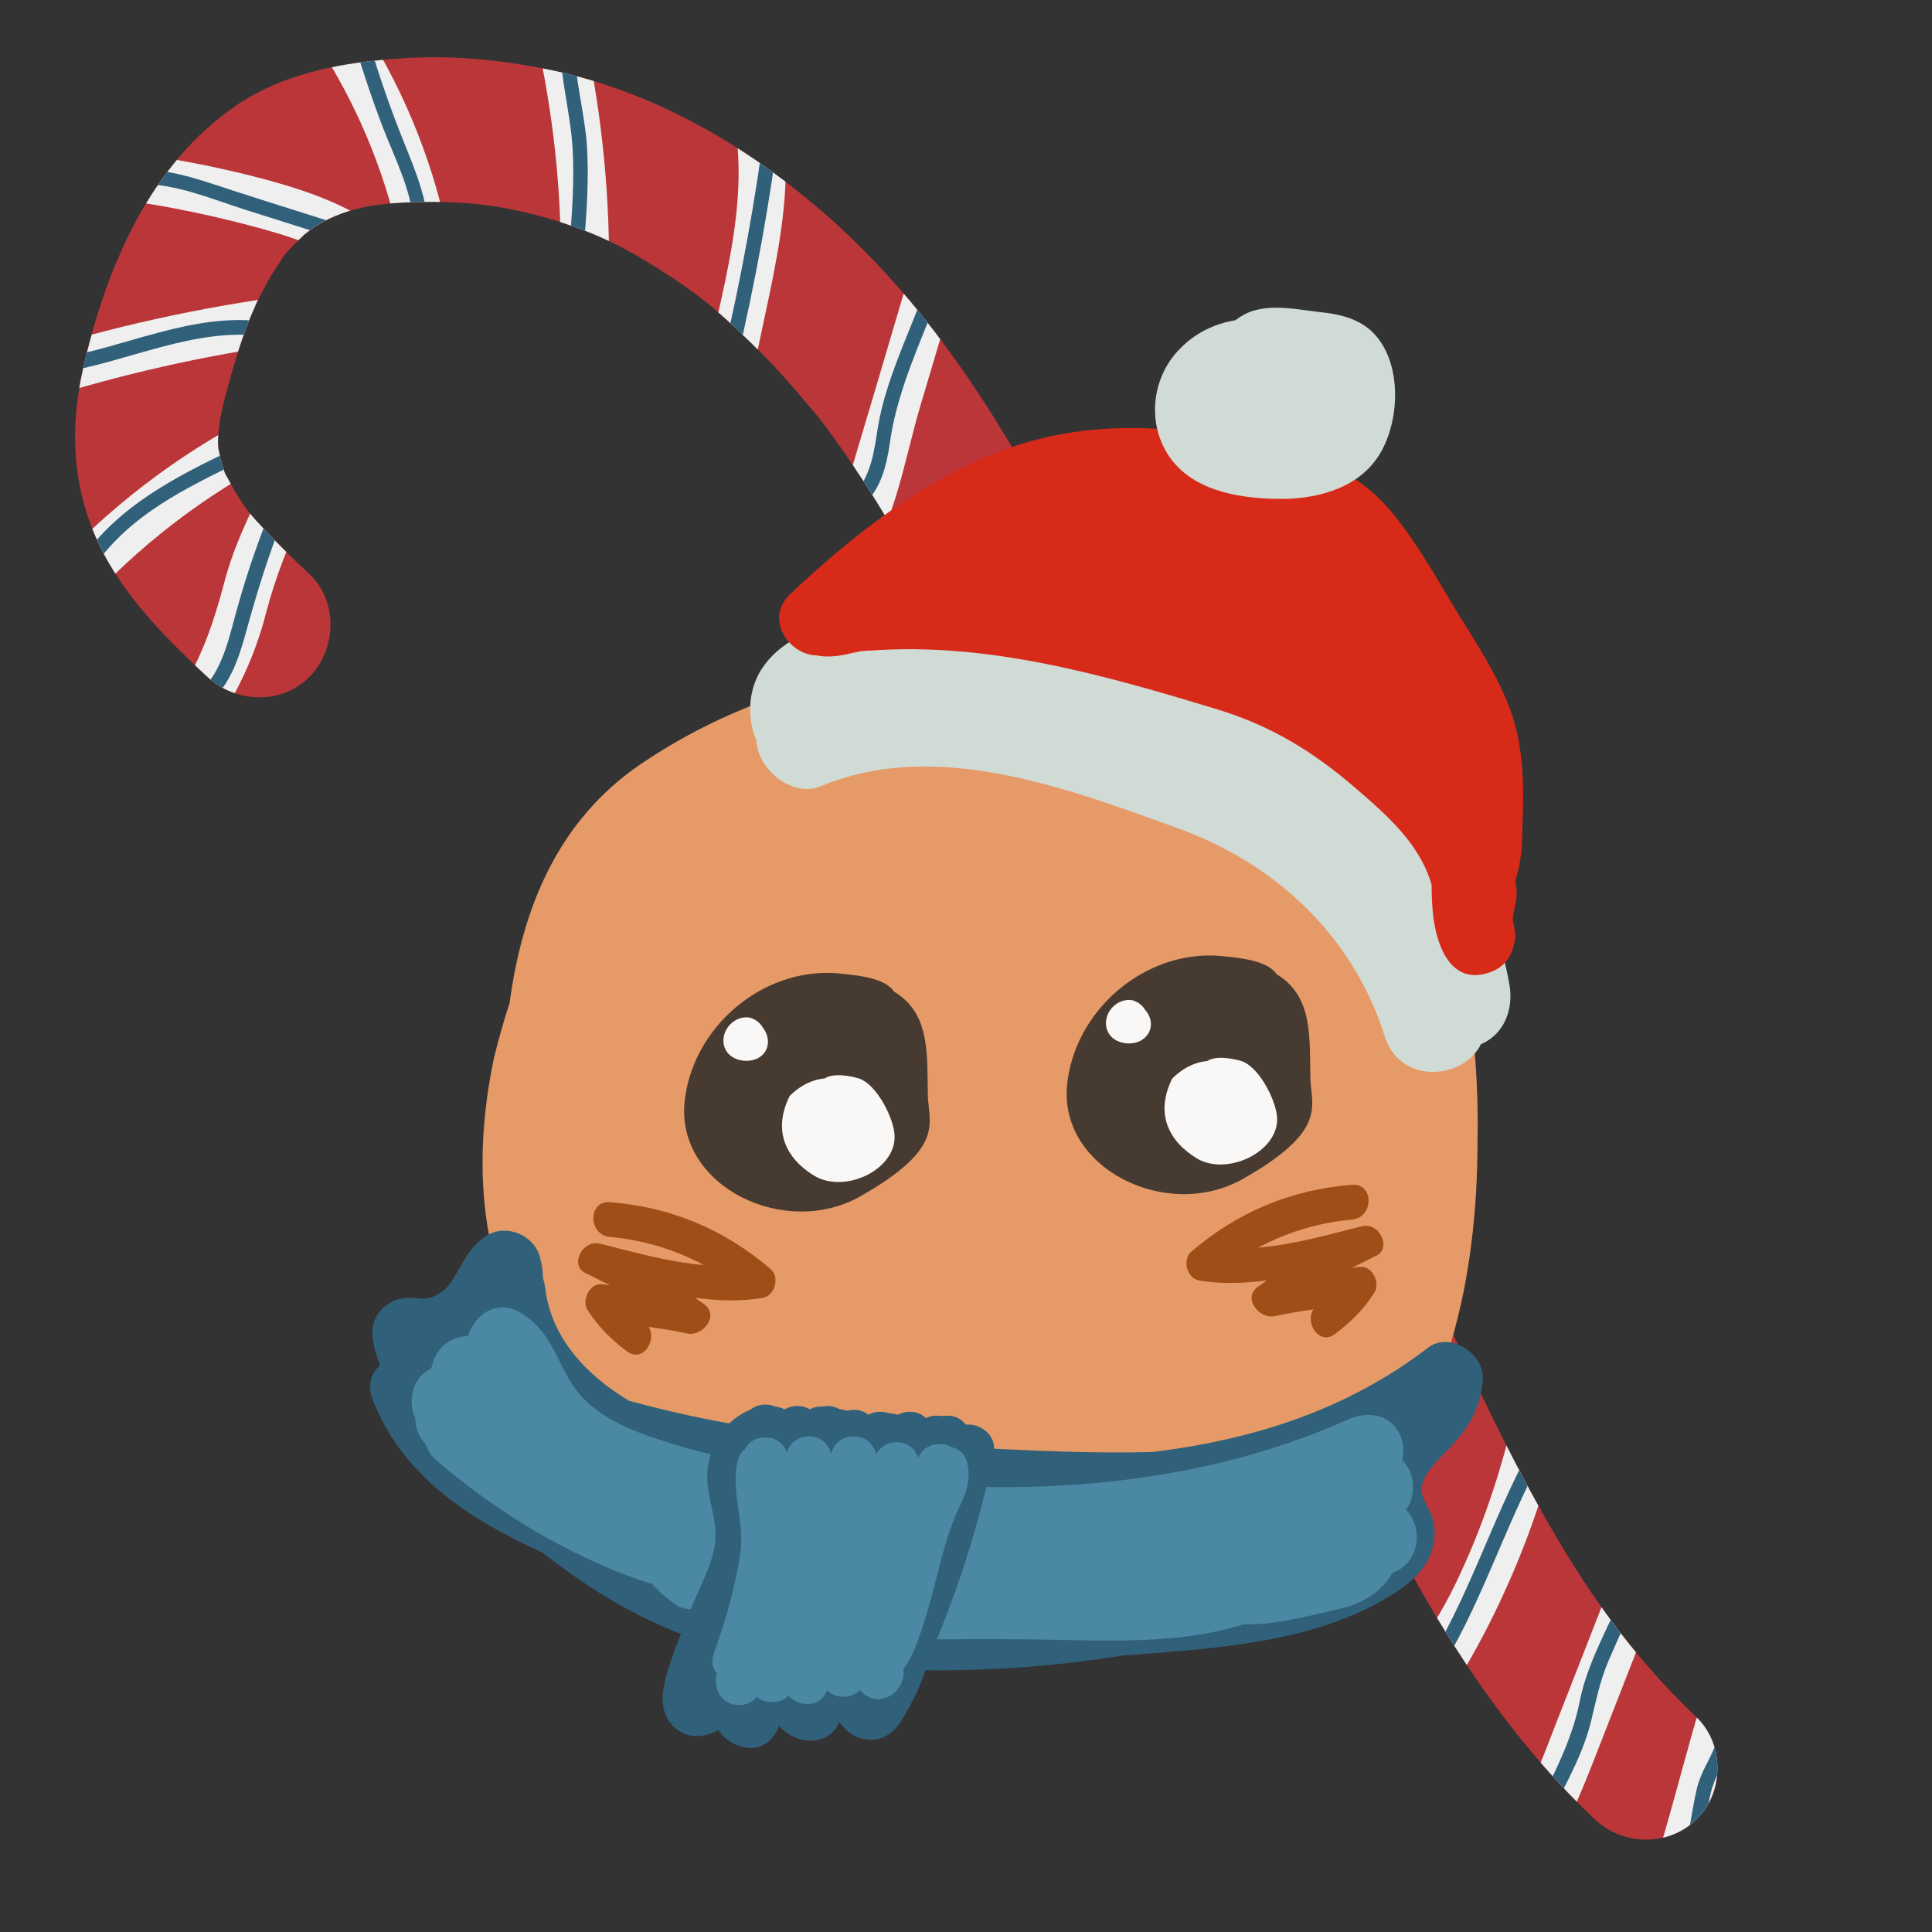 <?xml version="1.0" encoding="utf-8"?>
<!-- Generator: Adobe Illustrator 23.0.3, SVG Export Plug-In . SVG Version: 6.00 Build 0)  -->
<svg version="1.1" id="Layer_1" xmlns="http://www.w3.org/2000/svg" xmlns:xlink="http://www.w3.org/1999/xlink" x="0px" y="0px"
	 viewBox="0 0 400 400" style="enable-background:new 0 0 400 400;" xml:space="preserve">
<rect x="0" y="0" width="400" height="400" fill="#333333" stroke="none"/>
<style type="text/css">
	.st0{clip-path:url(#XMLID_3_);fill:#BB3638;}
	.st1{clip-path:url(#XMLID_3_);fill:#EFEFEF;}
	.st2{clip-path:url(#XMLID_3_);fill:#30607A;}
	.st3{fill:#E59A67;}
	.st4{fill:#473A30;}
	.st5{fill:#F9F8F7;}
	.st6{fill:#A04E17;}
	.st7{fill:#D1DBD5;}
	.st8{fill:#D82A19;}
	.st9{fill:#30607A;}
	.st10{fill:#4B88A3;}
</style>
<g id="sucre_x5F_orge">
	<g>
		<defs>
			<path id="XMLID_1_" d="M351.3,355.6c-13.9-13.3-23-26.4-32.6-43.5c-9.2-16.5-17-33.9-24.8-51.1c-18-39.5-39.9-77-58.1-116.5
				c-16.9-36.5-34.8-74.3-65.9-101c-15.5-13.3-33.5-23.8-53.6-28.5c-10.9-2.5-22.3-3.7-33.4-2.9c-11.7,0.8-23.9,2.9-33.8,9.6
				C31,34,22.1,55.3,17.3,75.9c-3.1,13.5-2.3,26.2,4.1,38.6c5.2,9.9,13.4,18.1,21.5,25.6c5.9,5.5,15.4,5.9,21.2,0
				c5.6-5.6,5.9-15.7,0-21.2c-3.1-2.9-6.1-5.8-9-8.9c-3.5-3.7-4.2-4.5-6.7-8.7c-0.5-0.9-1-1.8-1.5-2.7c-0.1-0.2-0.2-0.3-0.2-0.4
				c0-0.1,0-0.1-0.1-0.1c-0.3-0.9-0.6-1.9-0.9-2.9c-0.1-0.3-0.4-2.1-0.5-2.2c-0.3-3,0.4-6.9,1.4-10.8c2.1-8.2,4.5-15.6,7.3-21.1
				c0.9-1.7,1.8-3.4,2.8-5c0.3-0.4,1.8-2.7,1.8-2.8c1-1.3,2.1-2.5,3.3-3.6c0.5-0.4,0.9-0.9,1.4-1.3c-0.2,0.2,1.9-1.5,2.2-1.6
				c6.8-4.3,14.6-4.9,22.8-5c10.1-0.1,18,1.1,27.9,4.2c7.7,2.5,12.9,5,20.6,9.9c7.6,4.8,11.5,8,18.2,14.5c3,2.9,5.9,5.9,8.7,9.1
				c1.4,1.6,2.7,3.2,4.1,4.8c0.7,0.8,1.3,1.6,2,2.4c0.2,0.3,0.4,0.5,0.4,0.5c0.2,0.2,0.3,0.5,0.6,0.8c5.5,7.4,10.5,15.1,15.1,23.1
				c9.9,17.2,18.1,35.4,26.4,53.4c17.2,37,37.9,72.1,54.8,109.2c16.7,36.7,33.3,74.6,63.1,102.9c5.9,5.6,15.4,5.8,21.2,0
				C356.9,371.2,357.1,361.2,351.3,355.6z"/>
		</defs>
		<use xlink:href="#XMLID_1_"  style="overflow:visible;fill:#BB3638;"/>
		<clipPath id="XMLID_3_">
			<use xlink:href="#XMLID_1_"  style="overflow:visible;"/>
		</clipPath>
		<path class="st0" d="M77.7,51.6c-6.2-6.2-14.4-10.4-22-14.5c-3.4-1.9-6.8-3.8-10.1-6c-0.2-0.1-1.5-1-2-1.4c-0.4-0.4-1.1-0.9-1.2-1
			c-0.7-0.6-1.4-1.3-2.1-2c-0.3-0.3-2.4-2.7-0.9-0.8c-4.5-5.9-11.5-9.2-18.5-6.4C13.6,12.6,6,6.3-2,0.2c-6.5-4.9-16.8-1-20.5,5.4
			c-4.5,7.7-1.1,15.6,5.4,20.5c8.7,6.6,17.8,15.1,25.7,23.4c4.2,4.4,10.9,5.4,16.3,3.2c0.4,0.4,0.9,0.7,1.3,1
			c-7.4,1.1-14.4,6.6-14.1,14.9c0.3,7.5,6.6,15.8,15,15c10.7-1.1,21.5-2.1,32.2-3.2c6.7-0.7,13.8-0.5,18.9-5.6
			C84.6,68.5,83.9,57.7,77.7,51.6z"/>
		<path class="st1" d="M55,99.8c-3.5,6.9-6.8,13.8-8.7,21.3c-2,7.5-4.3,14.3-8.3,21c-3.3,5.5,5.3,10.6,8.6,5
			c3.7-6.2,6.6-12.9,8.4-19.9c2.1-8,4.9-15.1,8.6-22.4C66.5,99.2,57.9,94.1,55,99.8z"/>
		<path class="st1" d="M55.6,84.5c-16.3,7.9-30.9,18.7-43.4,31.8c-4.4,4.7,2.6,11.8,7.1,7.1c11.9-12.6,25.8-22.7,41.3-30.3
			C66.4,90.3,61.4,81.7,55.6,84.5z"/>
		<path class="st1" d="M63.5,60.7c-18.7,2.3-37,6.1-55.1,11.6c-6.1,1.9-3.5,11.5,2.7,9.6c17.1-5.2,34.6-9,52.4-11.2
			C69.8,69.9,69.9,59.9,63.5,60.7z"/>
		<path class="st1" d="M93.2,51.1c-3-16.2-9.1-31.6-17.9-45.5c-3.4-5.4-12.1-0.4-8.6,5c8,12.7,13.5,26.5,16.5,41.2
			c-0.2-0.4-0.5-0.8-0.9-1.2C74.9,43.4,65.2,40,55.5,37.3c-11.5-3.1-23.2-5.2-35.1-6.5c-6.4-0.7-6.3,9.3,0,10
			c10.3,1.1,20.6,3.1,30.6,5.7c8.7,2.3,17.7,4.8,24.2,11.2c3.4,3.3,8.2,0.3,8.5-3.3C85.5,59.9,94.4,57.2,93.2,51.1z"/>
		<path class="st1" d="M120.5,4.5c-1.4-6.3-11.1-3.6-9.6,2.7c3.6,15.9,5.4,32.1,5.2,48.4c-0.1,6.4,9.9,6.4,10,0
			C126.2,38.4,124.3,21.3,120.5,4.5z"/>
		<path class="st1" d="M161.1,19.9c-1.4-6.3-11.1-3.6-9.6,2.7c4.9,21.2-4.2,42.6-7,63.5c-0.8,6.4,9.2,6.3,10,0
			C157.4,63.8,166.3,42.5,161.1,19.9z"/>
		<path class="st1" d="M191.7,45.2c-3.4,11.5-6.8,23-10.2,34.5c-1.7,5.6-3.3,11.2-5,16.8c-1.6,5.5-2.9,11.1-6.3,15.8
			c-3.7,5.3,4.9,10.3,8.6,5c6.6-9.3,8.5-22.3,11.7-33.1c3.6-12.1,7.2-24.2,10.8-36.3C203.1,41.7,193.5,39,191.7,45.2z"/>
		<path class="st1" d="M216.5,92.4c0.1,10.4-5.5,19.9-8.5,29.7c-2.8,9-5.4,19-14.6,23.3c-5.8,2.7-0.8,11.4,5,8.6
			c10.4-4.9,15-15.7,18.2-26c3.6-11.6,10-23.2,9.9-35.6C226.4,85.9,216.4,85.9,216.5,92.4z"/>
		<path class="st1" d="M238.6,141.4c-1.7,4.3-4.6,8.2-7,12.1c-2.5,4.2-4.9,8.4-7.2,12.7c-4.5,8.5-8.5,17.2-12.2,26
			c-2.5,5.9,7.2,8.5,9.6,2.7c3.8-9.2,8.2-18.1,13-26.8c4.4-8,10.2-15.5,13.5-24C250.6,138,240.9,135.4,238.6,141.4z"/>
		<path class="st1" d="M259.9,173c-13.1,19-23.4,39.7-31.1,61.5c-2.1,6.1,7.5,8.7,9.6,2.7c7.4-21,17.5-40.8,30.1-59.1
			C272.2,172.8,263.5,167.7,259.9,173z"/>
		<path class="st1" d="M278,209.5c-10.8,24.9-22.2,49.6-34.3,73.9c-2.9,5.7,5.8,10.8,8.6,5c12.1-24.3,23.6-48.9,34.3-73.9
			C289.1,208.7,280.5,203.6,278,209.5z"/>
		<path class="st1" d="M298.8,246.9c-7.7,25.7-17.7,50.6-30.1,74.5c-3,5.7,5.7,10.8,8.6,5c12.8-24.6,23.2-50.3,31.1-76.9
			C310.3,243.4,300.6,240.8,298.8,246.9z"/>
		<path class="st1" d="M313.8,291.5c-2.8,12.6-6.9,25-12.6,36.7c-5,10.5-13.6,20.4-16.1,31.8c-1.3,6.3,8.3,9,9.6,2.7
			c1.3-6,4.7-10.9,7.9-16.1c3.2-5.4,6.1-10.9,8.7-16.6c5.3-11.5,9.3-23.5,12.1-35.8C324.8,287.9,315.2,285.3,313.8,291.5z"/>
		<path class="st1" d="M335.9,321.7L321.7,358c-4,10.3-7.8,21-16.3,28.6c-4.8,4.3,2.3,11.3,7.1,7.1c8.8-7.8,13.3-18.6,17.5-29.3
			c5.2-13.3,10.4-26.6,15.6-39.9C347.9,318.4,338.2,315.8,335.9,321.7z"/>
		<path class="st1" d="M351.9,353.5c-4.6,15.5-8.2,31.7-14.3,46.7c-2.4,6,7.2,8.5,9.6,2.7c6.1-15,9.8-31.2,14.3-46.7
			C363.3,350,353.7,347.3,351.9,353.5z"/>
		<path class="st2" d="M55.7,106.5c-2.7,6.7-5,13.6-6.9,20.6c-1.7,6.2-3.1,12.8-8.4,17c-1.5,1.2,0.6,3.3,2.1,2.1
			c4.9-3.8,6.8-9.4,8.4-15.2c2.2-8,4.6-15.9,7.7-23.6C59.3,105.6,56.4,104.8,55.7,106.5z"/>
		<path class="st2" d="M48.1,93.1c-11.7,5.6-23.4,11.6-31,22.4c-1.1,1.6,1.5,3.1,2.6,1.5c7.3-10.4,18.8-16,30-21.4
			C51.4,94.9,49.8,92.3,48.1,93.1z"/>
		<path class="st2" d="M54.8,66.6c-15.1-2-28.8,5.4-43.4,7.7c-1.9,0.3-1.1,3.2,0.8,2.9C26.5,75,40,67.7,54.8,69.6
			C56.7,69.9,56.7,66.9,54.8,66.6z"/>
		<path class="st2" d="M72.6,47.2c-7.8-2.5-15.6-4.9-23.3-7.4c-6.6-2.1-13.2-4.7-20.1-4.7c-1.9,0-1.9,3,0,3c7.3,0,14.4,3,21.2,5.2
			c7.2,2.3,14.3,4.5,21.5,6.8C73.6,50.6,74.4,47.8,72.6,47.2z"/>
		<path class="st2" d="M88.6,45.9c-0.7-6.7-3.5-12.6-5.9-18.8c-2.7-6.9-5-13.8-7-20.9c-0.5-1.9-3.4-1.1-2.9,0.8
			c1.9,6.5,4,12.9,6.4,19.2c2.5,6.5,5.8,12.7,6.4,19.7C85.7,47.8,88.7,47.8,88.6,45.9z"/>
		<path class="st2" d="M121.5,30c-0.5-7-2.6-13.8-2.5-20.9c0-1.9-3-1.9-3,0c0,7.1,2,13.9,2.5,20.9c0.5,7.3-0.1,14.7-0.7,22
			c-0.2,1.9,2.8,1.9,3,0C121.4,44.7,122,37.3,121.5,30z"/>
		<path class="st2" d="M158.5,25.2c-2.1,16.4-5.1,32.7-8.9,48.9c-0.4,1.9,2.4,2.7,2.9,0.8c3.9-16.4,6.9-33,9-49.7
			C161.8,23.2,158.8,23.3,158.5,25.2z"/>
		<path class="st2" d="M191.1,61.1c-3.3,8.8-7.7,17.8-9.3,27.1c-0.8,5-1.3,9.7-4.6,13.8c-2.3,2.8-4.9,5-6.3,8.4
			c-0.8,1.8,1.8,3.3,2.6,1.5c1.6-3.7,4.7-6.1,7-9.3c2.6-3.6,3.3-7.8,3.9-12c1.6-10,6-19.4,9.6-28.7
			C194.6,60.1,191.7,59.3,191.1,61.1z"/>
		<path class="st2" d="M219.2,104.8c-3,7.9-6,15.8-8.9,23.7c-3,8.3-6.7,15.1-14.3,20c-1.6,1-0.1,3.6,1.5,2.6
			c6.4-4.1,11-9.7,13.8-16.7c3.9-9.5,7.2-19.2,10.7-28.8C222.8,103.7,219.9,103,219.2,104.8z"/>
		<path class="st2" d="M240.4,147.9c-11,12.4-17.6,27.6-23.9,42.7c-0.7,1.8,2.2,2.6,2.9,0.8c6.2-14.6,12.5-29.3,23.2-41.4
			C243.8,148.6,241.7,146.4,240.4,147.9z"/>
		<path class="st2" d="M258.4,183.2c-4.7,5.7-8.4,11.8-11.3,18.6c-3.2,7.5-5.9,15.2-12.1,20.7c-1.4,1.3,0.7,3.4,2.1,2.1
			c5-4.5,8-10.4,10.6-16.5c3.5-8.2,7-15.9,12.8-22.8C261.7,183.8,259.6,181.7,258.4,183.2z"/>
		<path class="st2" d="M278.6,220.8c-5.1,7.2-9.4,14.8-12.8,22.9c-1.6,3.8-2.8,7.7-4.2,11.6c-1.7,5-4.4,8.5-8.2,12.1
			c-1.4,1.3,0.7,3.5,2.1,2.1c2.6-2.5,5.3-5.2,7-8.4c2-3.9,2.9-8.3,4.5-12.4c3.5-9.4,8.4-18.2,14.2-26.4
			C282.3,220.8,279.7,219.3,278.6,220.8z"/>
		<path class="st2" d="M298.9,263.7c-0.6,5.3-3.8,10-6,14.8c-1.6,3.4-3,6.9-4.2,10.4c-3,8.6-8.6,15.6-13.8,23
			c-1.1,1.6,1.5,3.1,2.6,1.5c5.3-7.7,11.1-14.8,14.1-23.7c1.7-5.1,3.9-9.9,6.3-14.7c1.8-3.7,3.6-7.2,4-11.3
			C302.1,261.8,299.1,261.8,298.9,263.7z"/>
		<path class="st2" d="M316.8,300c-8.1,14.9-12.9,31.4-22.1,45.7c-1,1.6,1.6,3.1,2.6,1.5c9.2-14.3,14-30.8,22.1-45.7
			C320.3,299.8,317.8,298.3,316.8,300z"/>
		<path class="st2" d="M335.9,330.1c-3.1,7.1-7.3,14.4-8.8,22c-1.8,9.2-6.6,17.4-10.6,25.8c-0.8,1.7,1.8,3.3,2.6,1.5
			c3.5-7.3,8.4-15.1,10.3-23c1.1-4.5,1.8-8.2,3.6-12.5c1.8-4.1,3.6-8.2,5.4-12.2C339.2,329.9,336.7,328.4,335.9,330.1z"/>
		<path class="st2" d="M355.1,361.4c-1.2,3.2-3,5.5-3.8,9c-0.8,3.5-1.3,7.1-2,10.6c-0.4,1.9,2.5,2.7,2.9,0.8c0.7-3.5,1.2-7.1,2-10.6
			c0.8-3.4,2.6-5.9,3.8-9C358.6,360.4,355.7,359.6,355.1,361.4z"/>
	</g>
</g>
<g id="clementine">
	<path class="st3" d="M283.7,156.9c-16.4-19.6-43-24-66.8-17.4c-29.2-5.2-60,2.2-84.4,18.8c-17.2,11.8-24.4,30-27,49.4
		c-1.2,3.6-2.2,7.2-3.2,11.2c-6.2,29.2-1,58.2,23.2,77.6c21.6,17.4,48.4,28.4,75.8,32.6c26.4,4,57.4,3.6,78.2-15.6
		c20.6-19,26.4-50.2,26.4-77C306.5,210.1,301.1,177.9,283.7,156.9z"/>
	<g id="eyes">
		<path class="st4" d="M185.1,205.3c-2-3-8-3.4-11.8-3.8c-15.6-1.2-30.2,11.4-31.6,27c-1.4,17.2,20.8,28,36.4,19.2
			c17.6-10,14.2-15,14-20.8C191.9,218.3,192.7,209.9,185.1,205.3z"/>
		<g>
			<path class="st5" d="M185.1,234.1c-0.6-3.6-3.8-9.6-7.2-10.8c-2-0.6-5.4-1.2-7.2,0c0,0-3.6,0-7.2,3.6c-3.6,7.2-0.8,13,5.2,16.6
				C175.3,247.3,186.5,241.7,185.1,234.1z"/>
			<path class="st5" d="M173.9,236.3c0,0,0.2-0.2,0.4-0.2C174.1,236.1,173.9,236.3,173.9,236.3L173.9,236.3z"/>
		</g>
		<path class="st5" d="M157.9,212.7c-0.6-1-1.4-1.6-2.6-2c-3.2-0.6-6.2,2.6-5.4,5.8c0.8,3,4.6,3.8,7,2.6
			C159.5,217.7,159.5,214.7,157.9,212.7z"/>
		<path class="st4" d="M264.3,201.7c-2-3-8-3.4-11.8-3.8c-15.6-1.2-30.2,11.4-31.6,27c-1.4,17.2,20.8,28,36.4,19.2
			c17.6-10,14.2-15,14-20.8C271.1,214.7,271.9,206.3,264.3,201.7z"/>
		<path class="st5" d="M264.3,230.5c-0.6-3.6-3.8-9.6-7.2-10.8c-2-0.6-5.4-1.2-7.2,0c0,0-3.6,0-7.2,3.6c-3.6,7.2-0.8,13,5.2,16.6
			C254.5,243.7,265.7,237.9,264.3,230.5z"/>
		<path class="st5" d="M237.1,209.1c-0.6-1-1.4-1.6-2.6-2c-3.2-0.6-6.2,2.6-5.4,5.8c0.8,3,4.6,3.8,7,2.6
			C238.7,214.1,238.9,211.1,237.1,209.1z"/>
	</g>
	<g id="frekkles">
	</g>
	<path class="st6" d="M281.9,253.9c-6.4,1.6-14,3.8-21.4,4.4c6-3.2,12.6-5.2,19.4-5.8c4.6-0.4,4.6-7.6,0-7.2
		c-12.6,1-23.6,5.6-33.2,13.8c-2,1.6-1,5.6,1.6,6c4.4,0.8,9.2,0.6,14,0c-0.6,0.4-1.4,1-2,1.4c-3,2.4,0.4,6.6,3.6,6
		c2.6-0.6,5.4-1,8-1.4c-1.8,3,1.4,7.6,4.6,5c3.2-2.4,5.8-5,8-8.4c1.4-2-0.4-5.8-3-5.4c-0.6,0-1.2,0.2-1.6,0.2
		c1.6-0.8,3.2-1.6,4.8-2.4C288.3,258.7,285.7,252.9,281.9,253.9z"/>
	<path class="st6" d="M124.3,257.5c6.4,1.6,14,3.8,21.4,4.4c-6-3.2-12.6-5.2-19.4-5.8c-4.6-0.4-4.6-7.6,0-7.2
		c12.6,1,23.6,5.6,33.2,13.8c2,1.6,1,5.6-1.6,6c-4.4,0.8-9.2,0.6-14,0c0.6,0.4,1.4,1,2,1.4c3,2.4-0.4,6.6-3.6,6
		c-2.6-0.6-5.4-1-8-1.4c1.8,3-1.4,7.6-4.6,5c-3.2-2.4-5.8-5-8-8.4c-1.4-2,0.4-5.8,3-5.4c0.6,0,1.2,0.2,1.6,0.2
		c-1.6-0.8-3.2-1.6-4.8-2.4C117.7,262.3,120.5,256.5,124.3,257.5z"/>
	<g id="Layer_5">
	</g>
</g>
<g id="hat">
	<path class="st7" d="M312.5,203.8c-6.4-37.1-42.1-56.6-74.3-68.2c-17.9-6.5-37-11.2-56.2-8.4c-8.6,1.2-19.2,3.5-24.3,11.3
		c-2.8,4.3-3.1,10.1-1.1,14.8c0,0.7,0.2,1.5,0.4,2.2c1.4,4.9,7.7,9.5,12.9,7.3c23.8-10,51.1,0.4,74,8.7
		c20.2,7.3,36.3,22.3,42.8,43.1c3.2,10.1,16.4,8.9,19.9,1.6C311.5,214.1,313.4,208.9,312.5,203.8z"/>
	<path class="st8" d="M312.7,147c-2.6-7.1-6.8-13.5-10.8-19.9c-4.2-6.9-8.2-14.2-13.3-20.5c-9.9-12.4-24.8-14.8-39.7-16.9
		c-15.8-2.2-30.5-1.3-45.2,5.1c-15.1,6.5-28.2,17-40.1,28.2c-5.4,5.1-0.3,12.6,5.5,12.7c2,0.4,4.1,0.2,6-0.2
		c0.6-0.1,1.2-0.3,1.8-0.4c0.1,0,1.1-0.2,1.4-0.3c0.1,0,0.1,0,0.2,0c0.4,0,0.8-0.1,1.2-0.1c0.2,0,0.4,0,0.6,0
		c24.3-1.8,48.5,5.1,71.5,12.1c11.3,3.4,20.1,8.8,29,16.5c6.5,5.6,13.2,11.5,15.6,19.9c0,2.3,0.1,4.7,0.4,7
		c0.8,5.9,3.7,13.7,11.4,11.2c3.5-1.1,5.1-3.8,5.5-7.2c0.1-1.1-0.5-3.9-0.5-3.8c0.1-1.8,0.8-3.5,0.8-5.3c0-0.9-0.1-1.9-0.3-2.8
		c1.3-3.6,1.5-7.6,1.5-11.6C315.6,162.6,315.4,154.4,312.7,147z"/>
	<path class="st7" d="M284.4,69c-3-3.1-7.2-4-11.3-4.4c-4.2-0.5-8.9-1.5-13.1-0.4c-1.6,0.4-2.9,1.1-4.2,2.1
		c-4.3,0.7-8.3,2.6-11.5,5.9c-6,6-7,16-1.8,22.9c5.2,6.9,15,8.2,23.1,8.2c7.8-0.1,16.2-2.5,20.3-9.7C289.9,86.6,290.2,75,284.4,69z"
		/>
</g>
<g id="echarpe">
	<path class="st9" d="M307,285.5c0.3-5.2-6.8-9.9-11.3-6.5c-16.9,13-36.5,19.1-56.9,21.6c-12.7,0.4-25.5-0.3-38.1-0.9
		c-24.1-1-47.4-3.3-70.5-9.7c-8.7-5.2-16.1-13-17.3-23.2c-0.1-0.8-0.3-1.6-0.5-2.3c0-1.3-0.2-2.7-0.6-4.2c-1.2-4.6-7-7-11-4.5
		c-3.9,2.5-4.8,5.6-7.1,9.2c-1.5,2.4-4.3,4.3-7.2,3.8c-5.7-0.9-10.5,3.2-9.2,9.2c0.3,1.6,0.8,3.2,1.4,4.6c-1.8,1.7-2.7,4.1-1.6,7
		c5.6,14.8,18.2,23.7,32.1,30.4c1,0.5,2,0.9,3,1.4c1.2,0.9,2.4,1.8,3.6,2.7c12.3,9.1,25.6,15.9,40.7,18.5c25,4.3,50.7,4.2,75.7,0.2
		c17.4-1.4,36.5-2.3,52.1-10.4c4-2.1,8.8-5,11.1-9c1.4-2.5,2-5.5,1.4-8.3c-0.4-2-1.7-3.6-2.3-5.5c-1.1-3.7,3.4-7.4,5.7-9.9
		C304.1,295.6,306.7,291.3,307,285.5z"/>
	<path class="st10" d="M291.1,312.6c2.2-3,1.9-7.7-0.8-10.3c0.5-2,0.2-4.1-0.7-5.8c-2.2-3.8-6.6-4.3-10.3-2.7
		c-29.4,13.2-62.2,15.9-94,13.1c-15.9-1.4-32.3-3.6-47.5-8.4c-6.5-2.1-14.1-4.9-18.4-10.6c-4.3-5.7-4.9-12.1-11.6-16.1
		c-5-3-9.6,0.5-10.9,4.8c-0.5,0-1,0.1-1.5,0.2c-3.5,0.7-5.5,3.4-6.1,6.5c-3.9,1.8-5,6.8-3.3,10.4c0,2,0.8,4,2.2,5.4
		c0.3,1.1,1,2.3,2.2,3.3c11.7,10,24.6,18,38.9,23.6c1.9,0.7,3.8,1.4,5.7,1.9c1.4,1.6,3,3,4.8,4.3c1.5,1.1,4,1.2,5.8,0.8
		c0,0,0,0,0.1,0c10.1,3.3,20.2,5.6,30.9,6.1c11.3,0.5,22.7,0.2,34,0.3c15.1,0,32.1,1.6,46.8-3.1c6.6,0.2,13.6-1.8,20-3.2
		c4.7-1.1,8.7-3.5,10.9-7.5C293.9,323.8,294.8,316.2,291.1,312.6z"/>
	<path class="st9" d="M200.9,301.4c0.4-4-3.7-7.5-7.5-7.5c-1.7,0-3.2,0.5-4.3,1.4c-2.3-3.4-7.1-3.4-10.3-1.1
		c-3.4-3.7-11.1-3.7-13.3,2.6c-0.1,0.2-0.2,0.4-0.3,0.6c-1.3-4.2-6-7.6-11-5c-4.3,2.2-6.8,6.4-7.6,11.1c-0.9,5.4,2,10.4,1.5,15.7
		c-0.5,4.6-3.4,9.6-5,13.8c-2.1,5.5-4.8,11.1-5.8,17c-0.6,4,1,8,5.2,9.2c1.9,0.6,4.3,0.1,6.2-1c2.9,4.2,9.6,5.7,12.3-0.2
		c0.1-0.2,0.2-0.4,0.3-0.7c3.3,4,10.3,4.5,12.5-0.8c2.6,4.2,9,5.6,12.6,0.1c2.8-4.4,5.1-9.3,6.2-14.5c0.5-2.2,0.5-4.8,1.5-6.8
		c0.9-1.8,2.6-3.5,2.9-5.4c0.8-5.3,4-7.3,4-12C200.9,312.3,200.3,307.1,200.9,301.4z M170.2,317.9c0.3-1.7,0.9-3.4,2.2-5.1
		c0.1-0.2,0.3-0.4,0.4-0.6c0,0.1-0.1,0.1-0.1,0.2C171.8,314.3,171,316.1,170.2,317.9z"/>
	<path class="st10" d="M194.7,301.8c-0.8-1-2-1.6-3.7-1.6c-1.2,0-2.2,0.3-2.9,0.9c-2.3-1.4-5.5-1.2-6.9,1.4
		c-0.9-0.4-1.9-0.6-2.9-0.5c-1.9-3.1-7-3.9-8.6-0.3c-1.6-1.4-4.1-2.1-5.9-0.7c-0.7,0.5-1.3,1-1.9,1.6c-1.7-4-8.4-4.9-9.3,0.3
		c-1.2,6.6,1.7,12.6,0.6,19.2c-1.1,6.9-3,13.6-5.4,20.1c-0.6,1.8-0.3,3.2,0.6,4.3c-0.8,2.9,0.8,6.5,4.6,6.5c1.7,0,2.9-0.7,3.7-1.7
		c0.8,0.7,1.8,1.1,3.2,1.1c1.4,0,2.6-0.5,3.3-1.3c2.4,2.4,6.9,2.5,8-1.2c0.8,0.8,1.9,1.4,3.4,1.4c1.5,0,2.7-0.6,3.5-1.4
		c0.8,1.1,2.1,1.9,3.9,1.9c3.9,0,5.4-3.7,4.6-6.5c3.4-5.3,5.1-11.5,7.1-17.4c2.4-6.7,4.7-13.5,7.1-20.2
		C202.4,303.4,198.1,300.9,194.7,301.8z"/>
	<path class="st9" d="M196.1,293.1c-0.4,0-0.8,0-1.1,0.1c-0.3-0.1-0.7-0.1-1.1-0.1c-0.9,0-1.6,0.2-2.2,0.5c-0.8-0.8-1.9-1.3-3.3-1.3
		c-1.3,0-2.3,0.4-3.1,1c-0.8-0.6-1.8-1-3.1-1c-0.9,0-1.7,0.2-2.4,0.6c-0.8-0.6-1.7-1-3-1c-0.8,0-1.6,0.2-2.2,0.5
		c-0.8-0.8-1.9-1.3-3.3-1.3c-0.4,0-0.9,0.1-1.2,0.1c0,0-0.1,0-0.1,0c-0.9,0-1.7,0.2-2.3,0.6c-0.7-0.4-1.6-0.7-2.6-0.7
		c-1.1,0-1.9,0.3-2.7,0.7c-0.5-0.3-1.2-0.5-1.9-0.6c-0.6-0.2-1.2-0.4-2-0.4c-6.3,0-6.4,9.5-0.5,10c0.6,0.2,1.2,0.4,1.9,0.4
		c0.9,0,1.6-0.2,2.2-0.5c0.8,0.6,1.8,1,3.1,1c1.2,0,2.1-0.3,2.9-0.9c0.6,0.2,1.2,0.3,1.9,0.3c0.4,0,0.8-0.1,1.2-0.1
		c0.1,0,0.1,0,0.2,0c0.8,0,1.4-0.1,2-0.4c0.8,1.2,2.1,2.1,4,2.1c1.2,0,2.1-0.3,2.9-0.9c0.6,0.2,1.2,0.4,2,0.4c0.1,0,0.3,0,0.4,0
		c0.8,1,2,1.6,3.7,1.6c1.8,0,3.1-0.8,3.9-1.9c0.8,1,2,1.7,3.7,1.7c1,0,1.8-0.2,2.4-0.6C202.5,302.8,202.4,293.1,196.1,293.1z"/>
	<path class="st10" d="M194.5,299c-2.2,0-3.7,1.2-4.4,2.8c-0.6-1.8-2.1-3.2-4.5-3.2c-2.1,0-3.5,1.1-4.2,2.5c-0.5-2-2-3.7-4.7-3.7
		c-2.6,0-4.1,1.6-4.6,3.6c-0.5-1.9-2-3.6-4.6-3.6c-2.5,0-4,1.5-4.6,3.3c-0.6-1.7-2.1-3.1-4.5-3.1c-6.4,0-6.4,10,0,10
		c2.5,0,4-1.5,4.6-3.3c0.6,1.7,2.1,3.1,4.5,3.1c2.6,0,4.1-1.6,4.6-3.6c0.5,1.9,2,3.6,4.6,3.6c2.1,0,3.5-1.1,4.2-2.5
		c0.5,2,2,3.7,4.7,3.7c2.2,0,3.7-1.2,4.4-2.8c0.6,1.8,2.1,3.2,4.5,3.2C200.9,309,200.9,299,194.5,299z"/>
	<path class="st9" d="M196.1,298.6c-3.3,16-8.4,31.5-15.4,46.3c-2.7,5.8,5.9,10.9,8.6,5c7.4-15.6,12.9-31.8,16.4-48.7
		C207.1,294.9,197.4,292.2,196.1,298.6z"/>
	<path class="st10" d="M200.3,303.1c-0.4-2.1-1.7-3.1-3.3-3.5c-0.7-0.4-1.4-0.6-2.4-0.6c-4.4,0-5.8,4.6-4.2,7.5
		c-0.4,1-1.2,2.4-1.5,3.1c-1,2.4-1.9,4.9-2.7,7.4c-1.5,4.7-2.5,9.6-3.9,14.3c-0.6,2.1-1.1,4.6-2.2,6.5c-0.8,1.5-2.3,2.6-3.2,4.1
		c-1.8,3.4-0.5,7.3,2.7,9.1c4.2,2.4,8.1-1.9,7.4-5.5c0.6-0.4,1.4-2.1,1.7-2.7c0.9-1.7,1.5-3.7,2.2-5.6c1.3-3.9,2.3-7.8,3.3-11.8
		c1-3.9,2.1-7.9,3.6-11.6C199.5,310.1,201.2,307.3,200.3,303.1z"/>
</g>
</svg>
